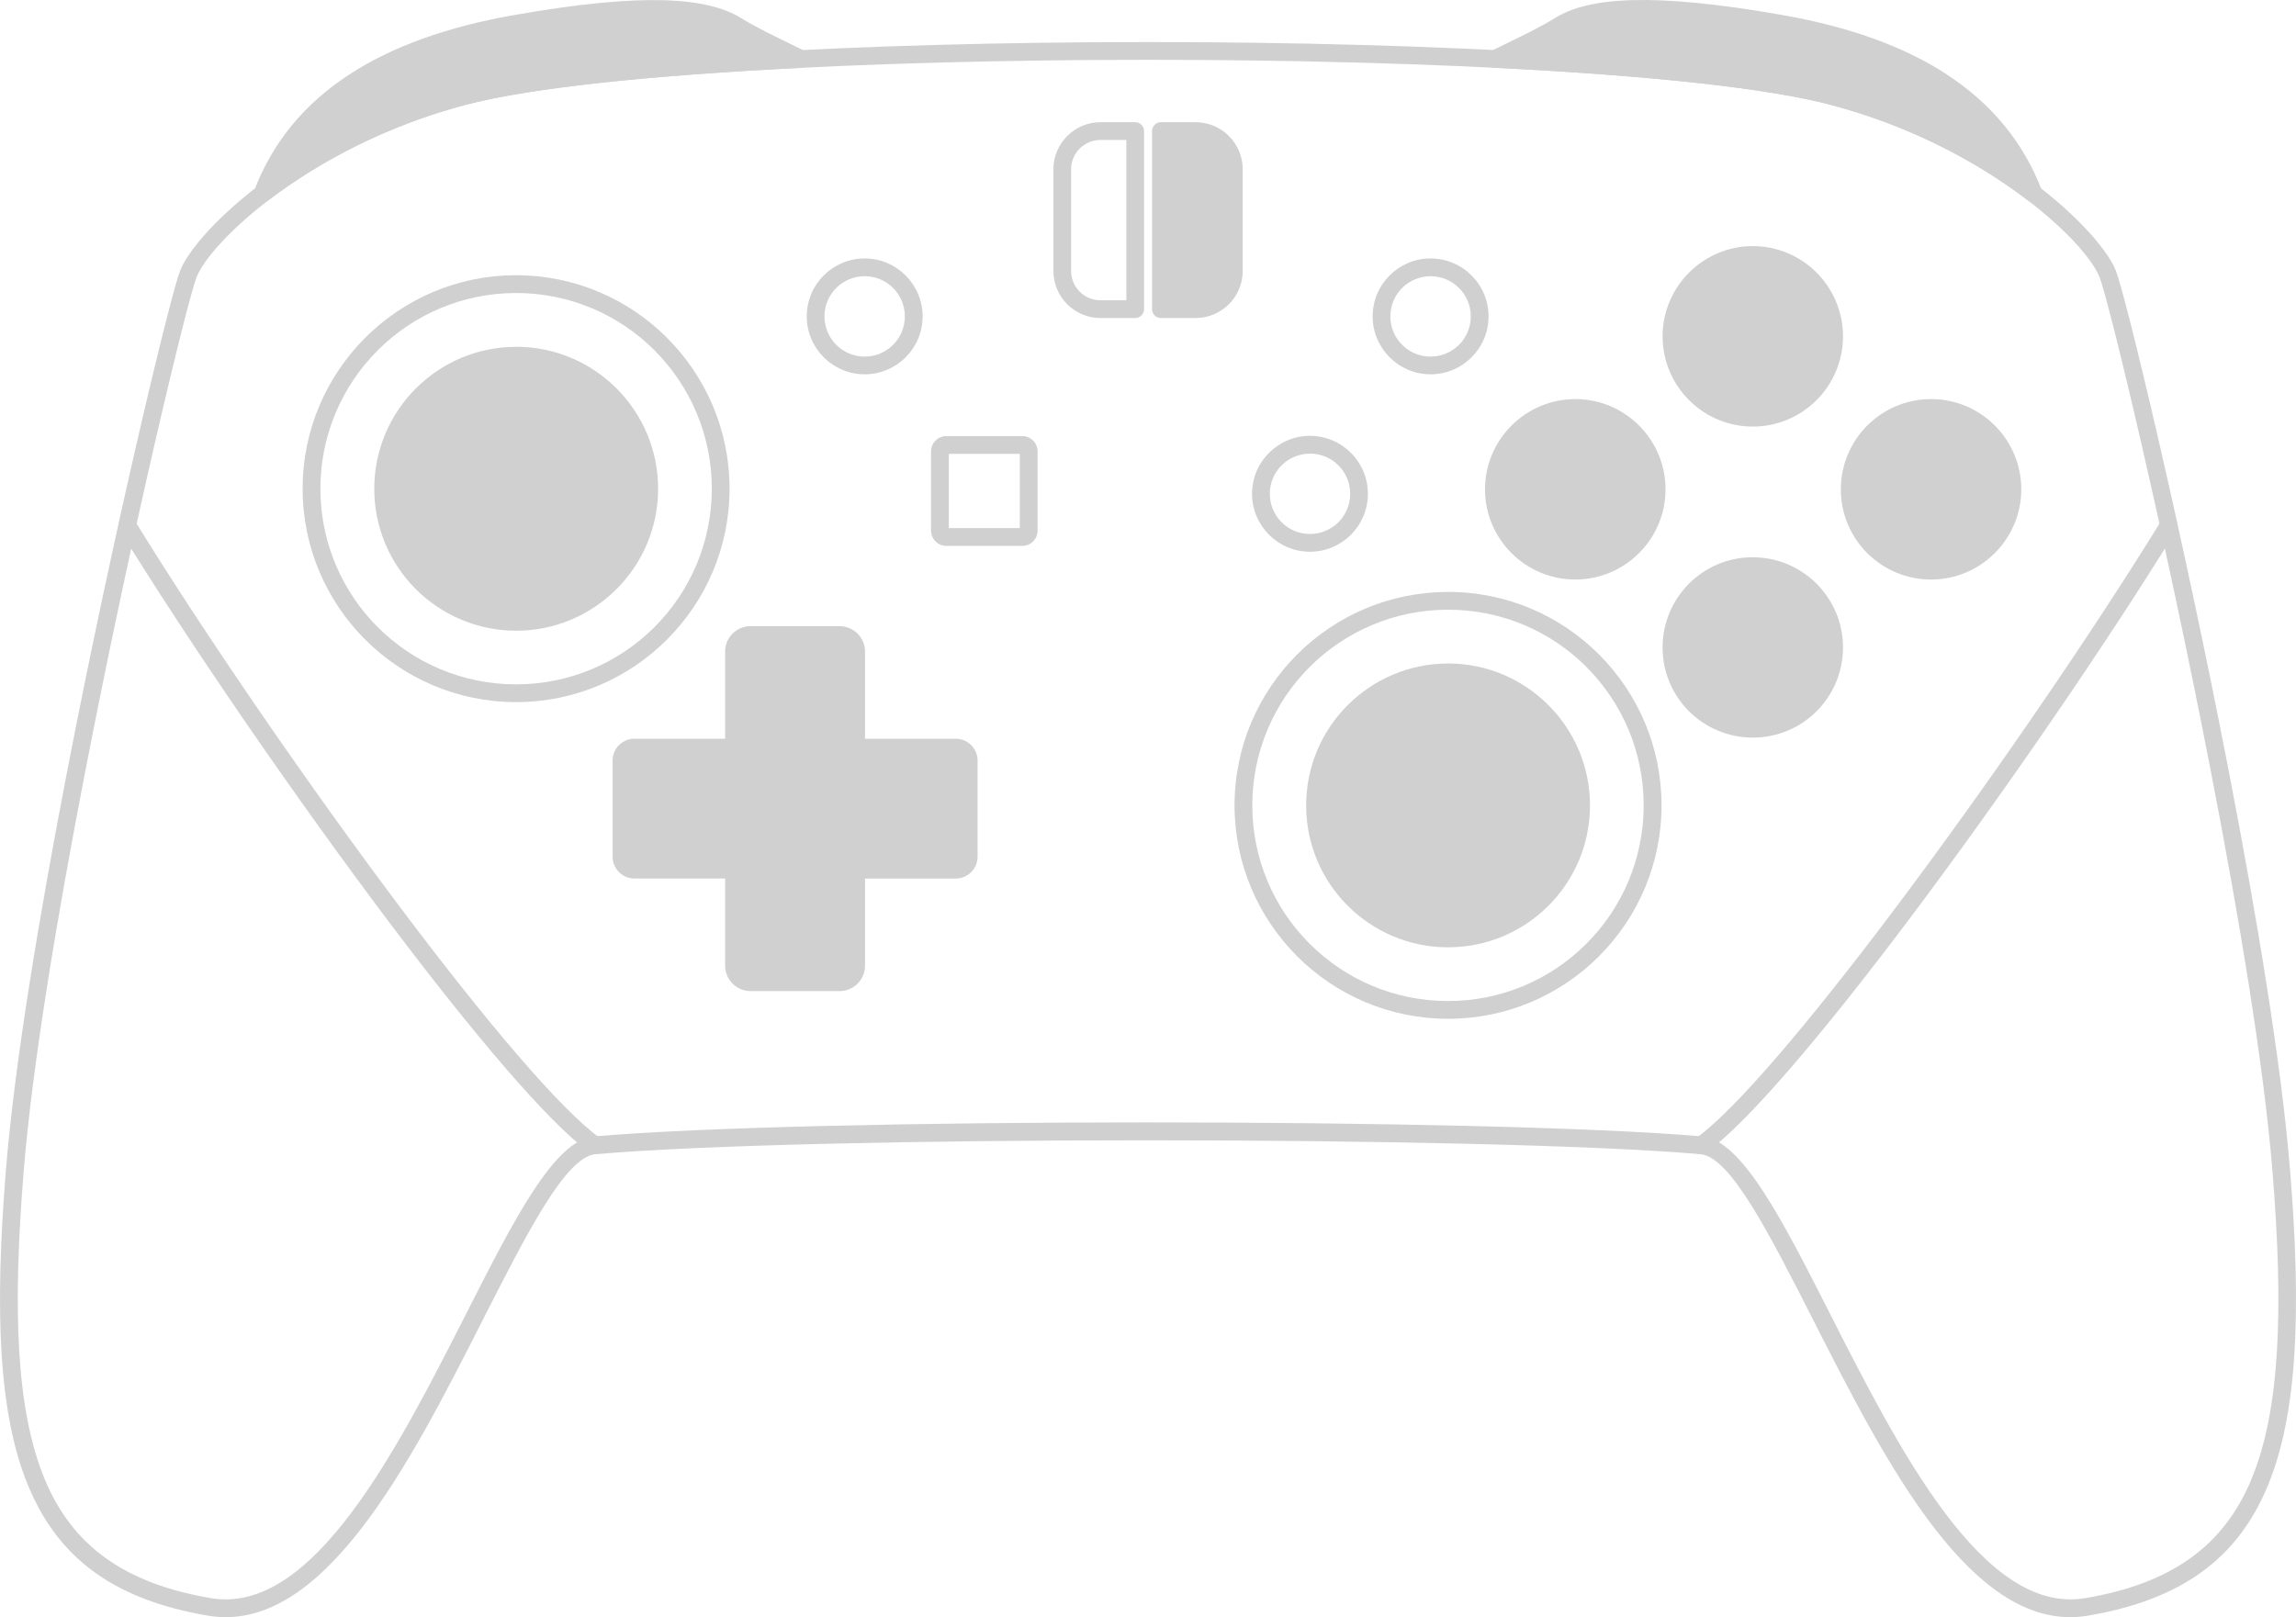 <?xml version="1.0" encoding="UTF-8" standalone="no"?>
<svg
   xml:space="preserve"
   version="1.1"
   style="image-rendering:optimizeQuality;shape-rendering:geometricPrecision;text-rendering:geometricPrecision"
   viewBox="0 0 505.46 356.083"
   x="0px"
   y="0px"
   fill-rule="evenodd"
   clip-rule="evenodd"
   id="svg56"
 fill="#D0D0D0" 
   sodipodi:docname="nintendo.svg"
   width="505.46"
   height="356.083"
   inkscape:version="1.2.2 (b0a8486541, 2022-12-01)"
   xmlns:inkscape="http://www.inkscape.org/namespaces/inkscape"
   xmlns:sodipodi="http://sodipodi.sourceforge.net/DTD/sodipodi-0.dtd"
   xmlns="http://www.w3.org/2000/svg"
   xmlns:svg="http://www.w3.org/2000/svg"><sodipodi:namedview
     id="namedview58"
     pagecolor="#ffffff"
     bordercolor="#000000"
     borderopacity="0.25"
     inkscape:showpageshadow="2"
     inkscape:pageopacity="0.0"
     inkscape:pagecheckerboard="0"
     inkscape:deskcolor="#d1d1d1"
     showgrid="false"
     inkscape:zoom="1.3667815"
     inkscape:cx="96.577251"
     inkscape:cy="224.24945"
     inkscape:window-width="931"
     inkscape:window-height="994"
     inkscape:window-x="0"
     inkscape:window-y="0"
     inkscape:window-maximized="1"
     inkscape:current-layer="svg56" /><defs
     id="defs4"><style
       type="text/css"
       id="style2">
   
  </style></defs><g
     id="g50"
     transform="translate(0.003,0.008)"><g
       id="g48"><path
         class="fil0"
         d="m 102.47,23.08 c -14.3,3.78 -26.48,9.68 -36.02,15.84 -13.2,8.52 -21.31,17.44 -23.15,22.05 -2.07,5.16 -14.37,56.32 -24.58,109.11 -6.19,31.97 -11.61,64.51 -13.5,87.71 -2.49,30.56 -1.68,52.67 4.59,67.83 6.11,14.79 17.63,23.04 36.63,26.27 22.43,3.81 41.03,-32.78 56.24,-62.74 10.44,-20.56 19.38,-38.17 28.11,-38.93 23.84,-2.07 72.69,-3.09 121.49,-3.09 49.4,0 98.86,1.04 122.42,3.09 8.72,0.76 17.67,18.36 28.11,38.93 15.22,29.97 33.81,66.55 56.24,62.74 19,-3.22 30.52,-11.48 36.63,-26.27 6.27,-15.16 7.08,-37.27 4.59,-67.83 -1.89,-23.19 -7.31,-55.72 -13.5,-87.67 C 476.56,117.33 464.25,66.16 462.19,60.97 460.35,56.36 452.24,47.44 439.04,38.92 429.49,32.76 417.31,26.86 403.02,23.08 378.08,16.47 315.44,13.16 252.75,13.16 c -62.7,0 -125.34,3.31 -150.27,9.92 z M 64.34,35.64 c 9.83,-6.35 22.38,-12.42 37.13,-16.32 25.28,-6.7 88.32,-10.07 151.26,-10.07 62.94,0 125.98,3.36 151.26,10.07 14.76,3.9 27.3,9.97 37.13,16.32 13.91,8.98 22.58,18.72 24.66,23.89 2.11,5.29 14.55,56.87 24.8,109.86 6.21,32.08 11.65,64.75 13.56,88.1 2.54,31.16 1.66,53.81 -4.88,69.62 -6.68,16.16 -19.12,25.15 -39.59,28.63 -25.24,4.3 -44.54,-33.71 -60.35,-64.82 -9.91,-19.52 -18.41,-36.21 -24.97,-36.79 -23.38,-2.02 -72.72,-3.06 -122.09,-3.06 -48.77,0 -97.5,1.01 -121.16,3.06 -6.57,0.58 -15.06,17.28 -24.97,36.79 -15.8,31.12 -35.11,69.12 -60.35,64.82 C 25.31,352.27 12.87,343.27 6.19,327.11 -0.35,311.3 -1.22,288.64 1.31,257.49 3.21,234.14 8.66,201.45 14.87,169.36 25.13,116.38 37.56,64.82 39.67,59.54 41.74,54.36 50.42,44.63 64.33,35.65 Z"
         id="path6" /><path
         class="fil0"
         d="M 55.96,41.95 C 60.04,31.22 67.1,22.8 76.81,16.45 86.41,10.16 98.61,5.87 113.1,3.32 c 14.4,-2.54 25.03,-3.5 32.94,-3.28 8.17,0.22 13.53,1.71 17.15,3.96 1.39,0.87 3.32,1.92 5.46,3.03 l 8.51,4.19 c 0.97,0.46 1.39,1.62 0.93,2.59 -0.32,0.67 -0.97,1.08 -1.67,1.12 -16.7,0.83 -32.05,1.96 -45.01,3.39 -12.06,1.34 -21.99,2.93 -28.94,4.77 -8.46,2.23 -16.17,5.21 -23.02,8.53 -8.04,3.9 -14.93,8.3 -20.48,12.57 -0.84,0.66 -2.07,0.5 -2.73,-0.35 -0.43,-0.55 -0.51,-1.27 -0.29,-1.88 z"
         id="path8" /><path
         class="fil0"
         d="m 428.65,16.44 c 9.71,6.36 16.77,14.78 20.87,25.5 0.22,0.61 0.14,1.33 -0.29,1.88 -0.66,0.85 -1.89,1.01 -2.73,0.35 -5.55,-4.27 -12.42,-8.66 -20.45,-12.56 -6.85,-3.33 -14.58,-6.3 -23.04,-8.54 -6.95,-1.84 -16.88,-3.43 -28.94,-4.77 -12.97,-1.43 -28.32,-2.56 -45.02,-3.39 -0.7,-0.04 -1.36,-0.44 -1.67,-1.12 -0.45,-0.97 -0.04,-2.13 0.93,-2.59 l 8.51,-4.18 c 2.14,-1.11 4.08,-2.17 5.47,-3.04 3.62,-2.26 8.98,-3.74 17.12,-3.96 7.93,-0.21 18.57,0.74 32.97,3.28 14.5,2.55 26.69,6.84 36.29,13.13 z"
         id="path10" /><path
         class="fil0"
         d="m 26.35,116.7 c -0.56,-0.92 -0.27,-2.13 0.64,-2.69 0.92,-0.56 2.13,-0.27 2.68,0.64 15.24,24.76 38.36,58.51 59.46,86.5 17.77,23.57 34.1,43.03 42.96,49.44 0.86,0.63 1.06,1.85 0.43,2.72 -0.63,0.87 -1.86,1.06 -2.72,0.44 -9.21,-6.66 -25.81,-26.41 -43.79,-50.24 C 64.83,175.41 41.62,141.54 26.34,116.7 Z"
         id="path12" /><path
         class="fil0"
         d="m 475.79,114.66 c 0.56,-0.92 1.76,-1.2 2.68,-0.64 0.92,0.56 1.2,1.77 0.64,2.69 -15.28,24.84 -38.48,58.72 -59.66,86.81 -17.97,23.83 -34.57,43.56 -43.8,50.24 -0.86,0.63 -2.08,0.42 -2.71,-0.44 -0.63,-0.87 -0.42,-2.08 0.44,-2.71 8.86,-6.41 25.18,-25.86 42.95,-49.43 21.1,-27.99 44.21,-61.74 59.45,-86.51 z"
         id="path14" /><path
         class="fil0"
         d="m 113.62,76.35 c 8.62,0 16.44,3.5 22.1,9.16 5.65,5.65 9.16,13.48 9.16,22.1 0,8.62 -3.5,16.45 -9.16,22.1 l -0.1,0.1 c -5.65,5.59 -13.42,9.06 -21.99,9.06 -8.62,0 -16.44,-3.51 -22.09,-9.15 -5.65,-5.65 -9.15,-13.48 -9.15,-22.1 0,-8.61 3.5,-16.44 9.15,-22.1 5.65,-5.65 13.47,-9.16 22.09,-9.16 z"
         id="path16" /><path
         class="fil0"
         d="m 113.62,60.6 c 12.97,0 24.72,5.27 33.22,13.77 8.5,8.5 13.77,20.26 13.77,33.23 0,12.97 -5.28,24.73 -13.78,33.22 -8.5,8.51 -20.24,13.77 -33.22,13.77 -12.96,0 -24.72,-5.27 -33.22,-13.77 -8.51,-8.51 -13.77,-20.26 -13.77,-33.22 0,-12.97 5.27,-24.73 13.77,-33.23 l 0.1,-0.1 c 8.49,-8.44 20.21,-13.68 33.12,-13.68 z m 30.47,16.53 c -7.79,-7.79 -18.57,-12.62 -30.47,-12.62 -11.86,0 -22.61,4.8 -30.39,12.54 l -0.08,0.08 c -7.79,7.79 -12.62,18.57 -12.62,30.47 0,11.9 4.83,22.68 12.61,30.47 7.79,7.79 18.57,12.61 30.47,12.61 11.9,0 22.67,-4.82 30.47,-12.61 7.79,-7.79 12.62,-18.56 12.62,-30.47 0,-11.9 -4.83,-22.68 -12.62,-30.47 z"
         id="path18" /><path
         class="fil0"
         d="m 318.77,146.08 c 8.61,0 16.44,3.5 22.1,9.16 5.66,5.66 9.16,13.47 9.16,22.1 0,8.62 -3.5,16.44 -9.15,22.09 l -0.1,0.1 c -5.65,5.59 -13.42,9.05 -22,9.05 -8.61,0 -16.42,-3.5 -22.08,-9.15 -5.67,-5.66 -9.16,-13.47 -9.16,-22.08 0,-8.63 3.5,-16.45 9.15,-22.1 5.65,-5.65 13.46,-9.16 22.09,-9.16 z"
         id="path20" /><path
         class="fil0"
         d="m 318.79,130.32 c 12.97,0 24.72,5.27 33.22,13.77 l 0.1,0.1 c 8.44,8.5 13.67,20.2 13.67,33.13 0,12.97 -5.27,24.73 -13.77,33.23 l -0.1,0.1 c -8.49,8.44 -20.2,13.67 -33.12,13.67 -12.97,0 -24.73,-5.27 -33.24,-13.77 l -0.09,-0.1 c -8.45,-8.5 -13.68,-20.22 -13.68,-33.13 0,-12.96 5.27,-24.72 13.78,-33.22 8.5,-8.51 20.26,-13.77 33.23,-13.77 z m 30.47,16.53 c -7.79,-7.79 -18.57,-12.61 -30.47,-12.61 -11.9,0 -22.68,4.83 -30.47,12.61 -7.8,7.79 -12.63,18.57 -12.63,30.47 0,11.86 4.79,22.61 12.54,30.39 l 0.08,0.08 c 7.79,7.79 18.57,12.62 30.47,12.62 11.86,0 22.6,-4.8 30.38,-12.54 l 0.08,-0.08 c 7.79,-7.79 12.61,-18.57 12.61,-30.47 0,-11.86 -4.79,-22.61 -12.53,-30.39 l -0.08,-0.08 z"
         id="path22" /><path
         class="fil0"
         d="m 165.23,137.87 h 19.62 c 1.53,0 2.93,0.63 3.94,1.64 l 0.1,0.11 c 0.95,0.99 1.54,2.35 1.54,3.83 v 19.21 h 19.99 c 1.31,0 2.53,0.55 3.38,1.4 l 0.15,0.17 c 0.77,0.85 1.26,1.98 1.26,3.2 v 21.22 c 0,1.3 -0.55,2.5 -1.4,3.37 -0.89,0.88 -2.1,1.42 -3.39,1.42 h -19.99 v 19.21 c 0,1.52 -0.63,2.92 -1.64,3.93 -1.02,1.01 -2.42,1.64 -3.95,1.64 h -19.62 c -1.53,0 -2.94,-0.64 -3.94,-1.64 -1.01,-1.01 -1.65,-2.41 -1.65,-3.94 v -19.21 h -19.99 c -1.31,0 -2.5,-0.54 -3.36,-1.4 -0.88,-0.89 -1.42,-2.09 -1.42,-3.39 v -21.22 c 0,-1.31 0.55,-2.52 1.4,-3.37 l 0.19,-0.16 c 0.85,-0.76 1.97,-1.24 3.19,-1.24 h 19.99 v -19.21 c 0,-1.53 0.63,-2.93 1.64,-3.94 l 0.13,-0.12 c 1,-0.93 2.35,-1.52 3.82,-1.52 z"
         id="path24" /><path
         class="fil0"
         d="m 385.86,54.18 c 5.48,0 10.45,2.23 14.04,5.82 l 0.1,0.1 c 3.53,3.58 5.73,8.53 5.73,13.94 0,5.48 -2.23,10.45 -5.81,14.05 l -0.1,0.1 c -3.59,3.54 -8.53,5.73 -13.95,5.73 -5.47,0 -10.45,-2.23 -14.04,-5.83 -3.59,-3.59 -5.82,-8.56 -5.82,-14.04 0,-5.47 2.23,-10.45 5.83,-14.04 3.59,-3.59 8.56,-5.83 14.04,-5.83 z"
         id="path26" /><path
         class="fil0"
         d="m 425.11,87.86 c 5.48,0 10.45,2.23 14.04,5.82 l 0.1,0.1 c 3.53,3.59 5.73,8.53 5.73,13.95 0,5.47 -2.23,10.45 -5.83,14.04 -3.58,3.59 -8.56,5.83 -14.04,5.83 -5.48,0 -10.45,-2.23 -14.04,-5.81 -3.59,-3.59 -5.82,-8.57 -5.82,-14.05 0,-5.48 2.23,-10.45 5.82,-14.05 3.59,-3.59 8.56,-5.82 14.04,-5.82 z"
         id="path28" /><path
         class="fil0"
         d="m 385.86,122.7 c 5.48,0 10.46,2.23 14.05,5.81 l 0.1,0.1 c 3.53,3.59 5.72,8.52 5.72,13.95 0,5.48 -2.23,10.45 -5.81,14.04 -3.59,3.59 -8.57,5.81 -14.05,5.81 -5.48,0 -10.45,-2.23 -14.05,-5.81 -3.59,-3.59 -5.81,-8.56 -5.81,-14.04 0,-5.48 2.23,-10.45 5.81,-14.05 3.59,-3.59 8.57,-5.82 14.05,-5.82 z"
         id="path30" /><circle
         class="fil1"
         cx="346.79"
         cy="107.73"
         r="17.91"
         id="circle32" /><path
         class="fil0"
         d="m 346.79,87.86 c 5.47,0 10.45,2.23 14.04,5.83 3.59,3.59 5.83,8.56 5.83,14.04 0,5.48 -2.23,10.45 -5.82,14.04 l -0.1,0.1 c -3.59,3.54 -8.53,5.73 -13.95,5.73 -5.48,0 -10.45,-2.23 -14.04,-5.82 l -0.1,-0.1 c -3.54,-3.59 -5.73,-8.53 -5.73,-13.94 0,-5.47 2.23,-10.45 5.83,-14.04 3.59,-3.59 8.56,-5.83 14.04,-5.83 z"
         id="path34" /><path
         class="fil0"
         d="m 288.39,95.96 c 3.51,0 6.71,1.44 9.01,3.74 2.3,2.3 3.74,5.5 3.74,9.02 0,3.52 -1.43,6.72 -3.74,9.02 -2.3,2.3 -5.5,3.74 -9.01,3.74 -3.52,0 -6.72,-1.43 -9.02,-3.74 -2.3,-2.3 -3.74,-5.5 -3.74,-9.02 0,-3.52 1.43,-6.72 3.74,-9.02 2.3,-2.3 5.5,-3.74 9.02,-3.74 z m 6.26,6.5 c -1.59,-1.59 -3.81,-2.59 -6.26,-2.59 -2.44,0 -4.66,1 -6.26,2.59 -1.59,1.59 -2.59,3.81 -2.59,6.26 0,2.45 1,4.67 2.59,6.26 1.59,1.59 3.81,2.59 6.26,2.59 2.44,0 4.66,-0.99 6.26,-2.59 1.59,-1.59 2.59,-3.81 2.59,-6.26 0,-2.45 -0.99,-4.67 -2.59,-6.26 z"
         id="path36" /><path
         class="fil0"
         d="m 314.93,56.9 c 3.52,0 6.72,1.43 9.03,3.74 2.3,2.3 3.74,5.5 3.74,9.02 0,3.51 -1.43,6.71 -3.74,9.01 l -0.1,0.1 c -2.3,2.25 -5.46,3.64 -8.93,3.64 -3.51,0 -6.71,-1.43 -9.01,-3.74 -2.3,-2.3 -3.74,-5.5 -3.74,-9.01 0,-3.52 1.43,-6.72 3.74,-9.02 2.3,-2.3 5.5,-3.74 9.01,-3.74 z m 6.26,6.5 c -1.59,-1.59 -3.81,-2.59 -6.26,-2.59 -2.44,0 -4.66,1 -6.26,2.59 -1.59,1.59 -2.59,3.81 -2.59,6.26 0,2.44 0.99,4.66 2.59,6.26 1.59,1.59 3.81,2.59 6.26,2.59 2.41,0 4.59,-0.96 6.19,-2.51 l 0.08,-0.08 c 1.59,-1.59 2.59,-3.82 2.59,-6.26 0,-2.44 -1,-4.66 -2.59,-6.26 z"
         id="path38" /><path
         class="fil0"
         d="m 190.35,56.9 c 3.52,0 6.72,1.43 9.02,3.74 2.3,2.3 3.74,5.5 3.74,9.02 0,3.51 -1.43,6.71 -3.74,9.01 -2.3,2.3 -5.5,3.74 -9.02,3.74 -3.51,0 -6.71,-1.43 -9.01,-3.74 -2.3,-2.3 -3.74,-5.5 -3.74,-9.01 0,-3.52 1.43,-6.72 3.74,-9.02 2.3,-2.3 5.5,-3.74 9.01,-3.74 z m 6.26,6.5 c -1.59,-1.59 -3.81,-2.59 -6.26,-2.59 -2.45,0 -4.66,1 -6.26,2.59 -1.59,1.59 -2.59,3.81 -2.59,6.26 0,2.44 1,4.66 2.59,6.26 1.59,1.59 3.81,2.59 6.26,2.59 2.45,0 4.67,-1 6.26,-2.59 1.59,-1.59 2.59,-3.82 2.59,-6.26 0,-2.45 -0.99,-4.66 -2.59,-6.26 z"
         id="path40" /><path
         class="fil0"
         d="m 208.33,96.01 h 16.72 c 0.92,0 1.77,0.39 2.38,0.99 0.6,0.6 0.99,1.44 0.99,2.38 v 17.45 c 0,0.92 -0.39,1.77 -0.99,2.38 -0.6,0.61 -1.46,0.99 -2.38,0.99 h -16.72 c -0.93,0 -1.77,-0.38 -2.38,-0.99 -0.6,-0.6 -0.99,-1.46 -0.99,-2.38 V 99.38 c 0,-0.93 0.39,-1.77 0.99,-2.38 0.6,-0.6 1.44,-0.99 2.38,-0.99 z m 16.17,3.91 h -15.63 v 16.36 h 15.63 z"
         id="path42" /><path
         class="fil0"
         d="m 242.26,26.9 h 7.65 c 1.07,0 1.95,0.88 1.95,1.96 v 39.21 c 0,1.07 -0.88,1.95 -1.95,1.95 h -7.65 c -2.85,0 -5.44,-1.16 -7.32,-3.04 -1.87,-1.87 -3.04,-4.47 -3.04,-7.31 V 37.26 c 0,-2.85 1.17,-5.44 3.04,-7.31 1.88,-1.89 4.47,-3.05 7.32,-3.05 z m 5.7,3.91 h -5.7 c -1.78,0 -3.4,0.73 -4.56,1.89 -1.17,1.16 -1.9,2.78 -1.9,4.56 v 22.41 c 0,1.77 0.73,3.39 1.9,4.55 1.16,1.16 2.78,1.89 4.56,1.89 h 5.7 z"
         id="path44" /><path
         class="fil0"
         d="m 255.56,26.9 h 7.66 c 2.85,0 5.44,1.18 7.32,3.04 1.87,1.87 3.04,4.47 3.04,7.32 v 22.41 c 0,2.84 -1.18,5.44 -3.04,7.31 l -0.11,0.1 c -1.87,1.81 -4.42,2.94 -7.21,2.94 h -7.66 c -1.07,0 -1.95,-0.88 -1.95,-1.95 V 28.86 c 0,-1.08 0.88,-1.96 1.95,-1.96 z"
         id="path46" /></g></g></svg>
